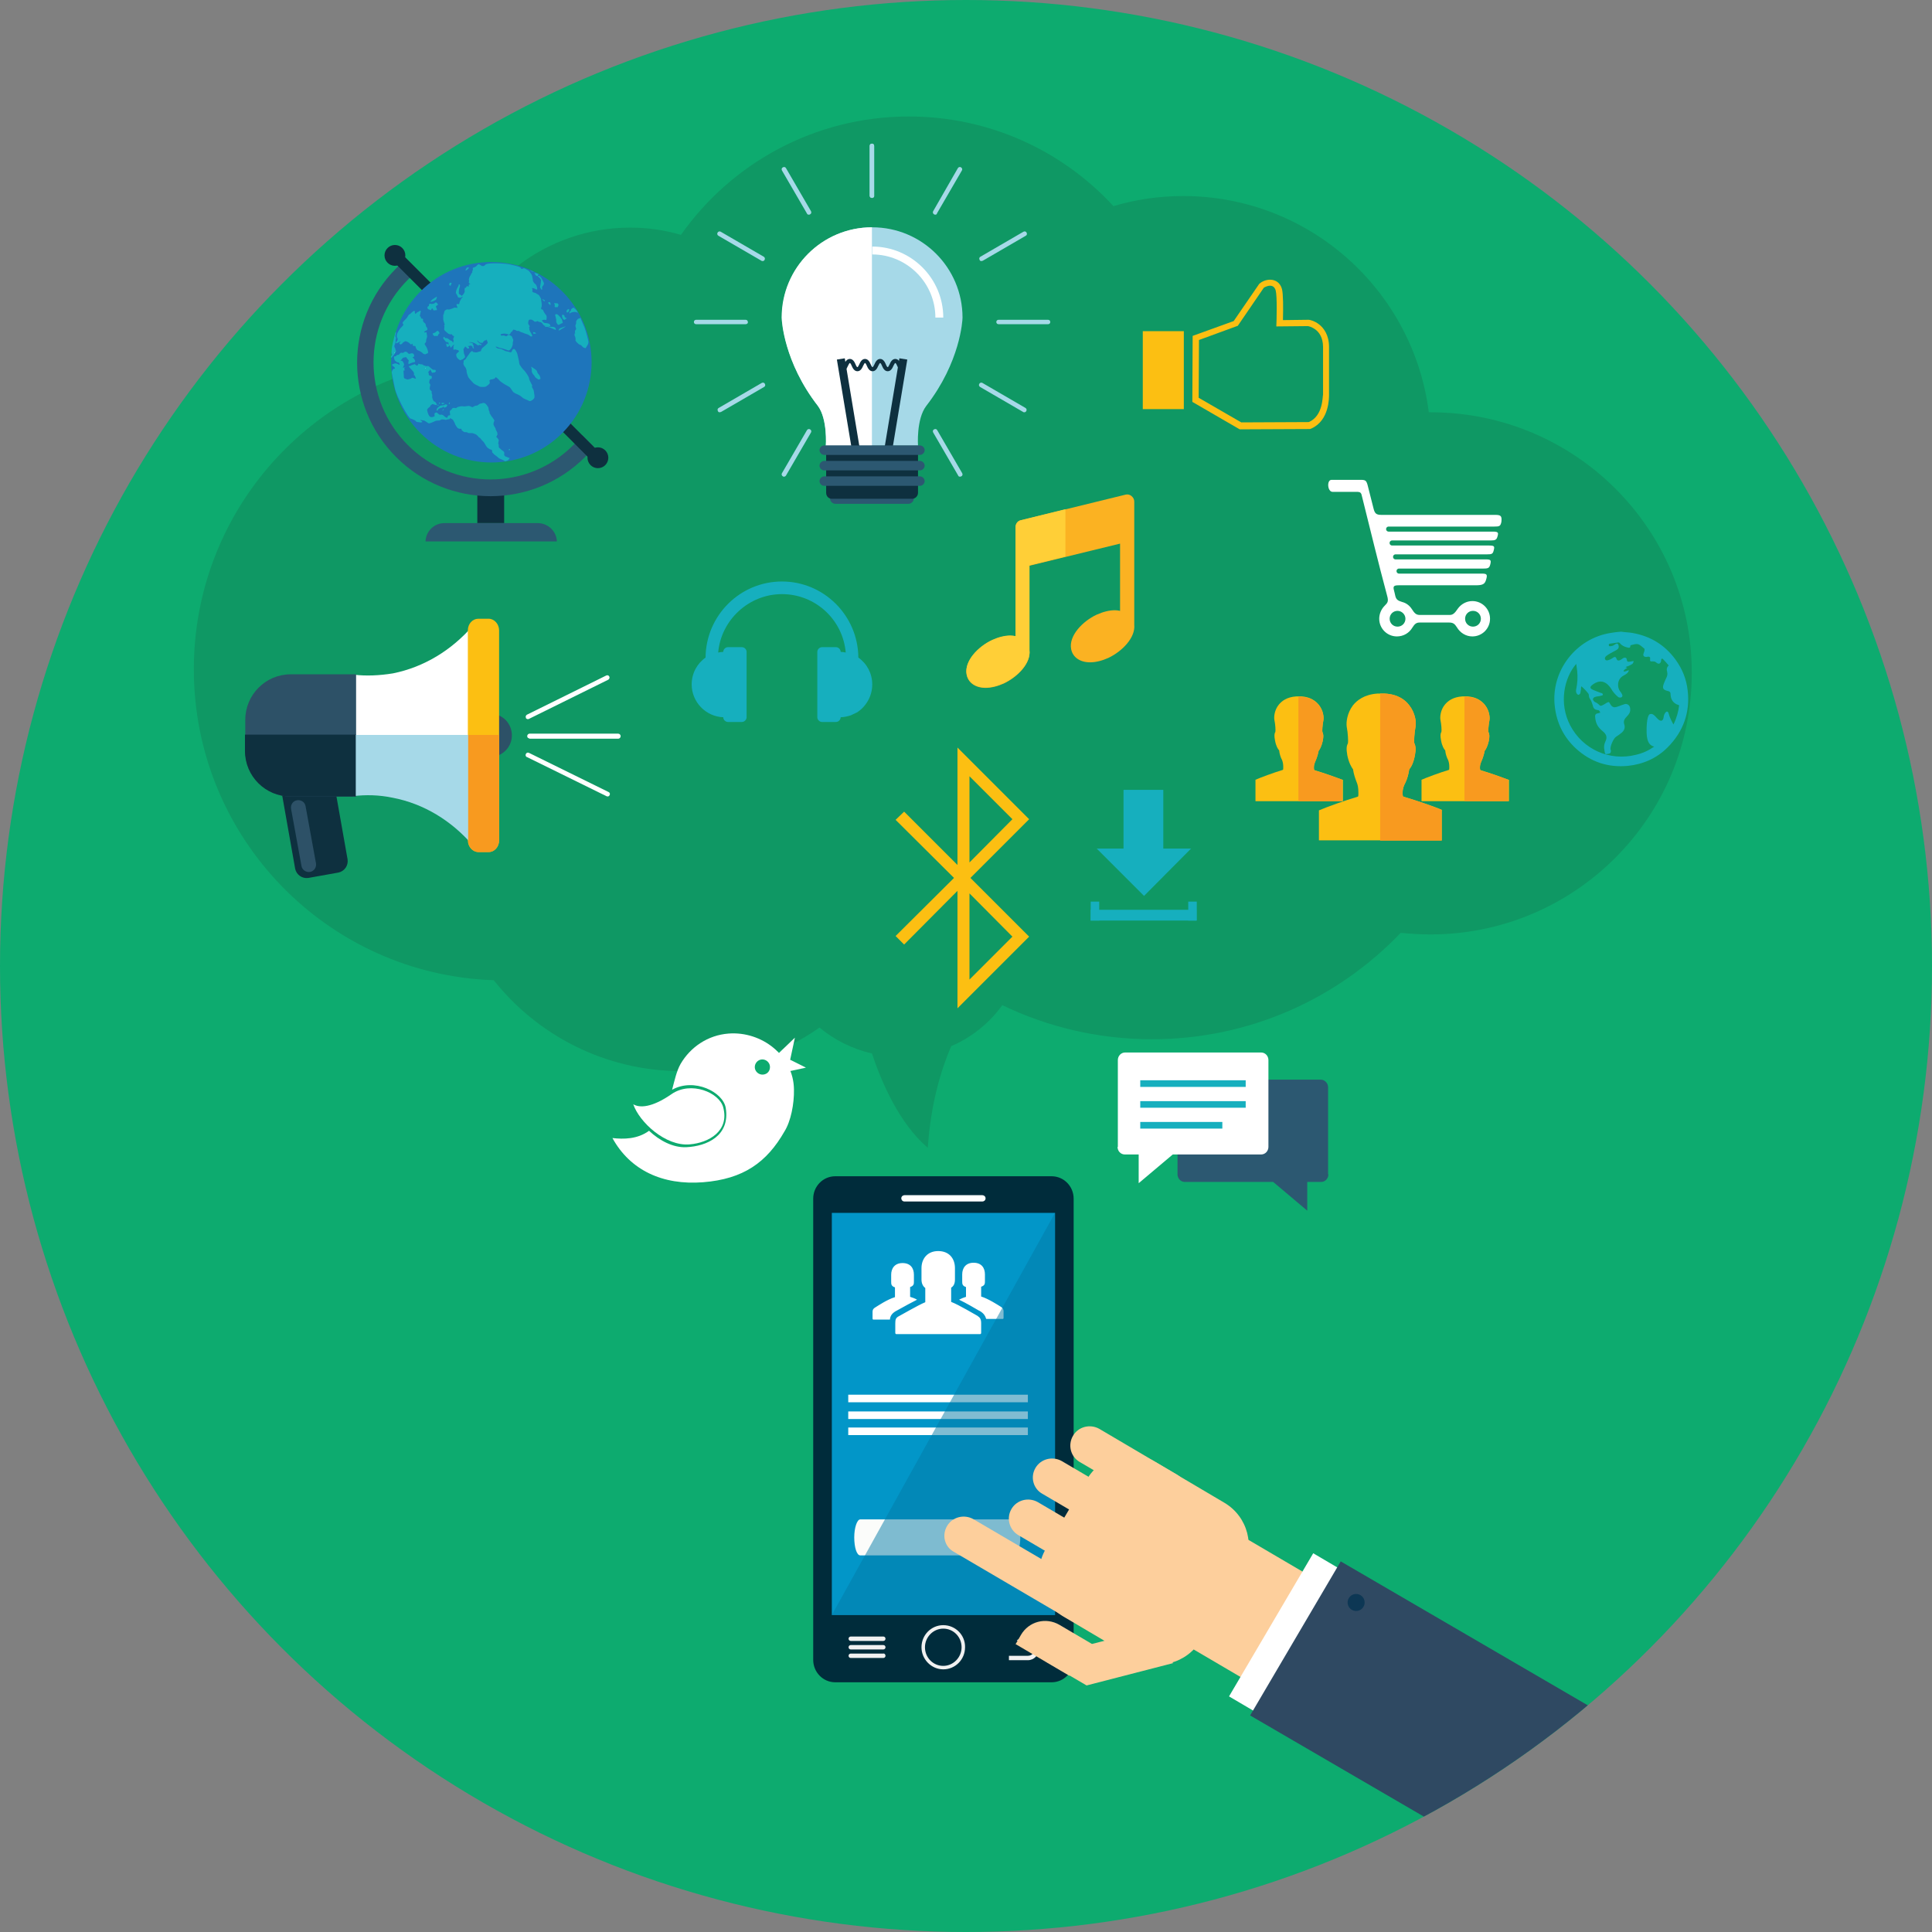 <?xml version="1.0" encoding="utf-8"?>
<!-- Generator: Adobe Illustrator 20.0.0, SVG Export Plug-In . SVG Version: 6.00 Build 0)  -->
<svg version="1.1" id="Layer_1" xmlns="http://www.w3.org/2000/svg" xmlns:xlink="http://www.w3.org/1999/xlink" x="0px" y="0px"
	 viewBox="0 0 612 612" style="enable-background:new 0 0 612 612;" xml:space="preserve">
<rect x="0" y="0" width="612" height="612" fill="#808080" stroke="none"/>
<style type="text/css">
	.st0{fill:#0DAB6F;}
	.st1{clip-path:url(#SVGID_2_);}
	.st2{fill:#002C3B;}
	.st3{fill:#FFFFFF;}
	.st4{fill:#0296C8;}
	.st5{fill:#002C3C;}
	.st6{fill:#F1F1F1;}
	.st7{fill:#FBFCFA;}
	.st8{opacity:0.5;fill:#027AA6;}
	.st9{fill:#0F9864;}
	.st10{fill-rule:evenodd;clip-rule:evenodd;fill:#FFFFFF;}
	.st11{fill:#FDCF9C;}
	.st12{fill:#2F4962;}
	.st13{fill:#0D3754;}
	.st14{fill:#2C5871;}
	.st15{fill:#16AFBE;}
	.st16{fill:#0E303F;}
	.st17{fill:#1E75BB;}
	.st18{fill:#D0EAF9;}
	.st19{fill:#FBB222;}
	.st20{fill:#FFCF37;}
	.st21{fill:#FCBF12;}
	.st22{fill:#F89A1F;}
	.st23{fill:#A6D9E8;}
	.st24{fill:#2D5167;}
</style>
<g>
	<circle class="st0" cx="306" cy="306" r="306"/>
	<g>
		<defs>
			<circle id="SVGID_1_" cx="306" cy="306" r="306"/>
		</defs>
		<clipPath id="SVGID_2_">
			<use xlink:href="#SVGID_1_"  style="overflow:visible;"/>
		</clipPath>
		<g id="green_yellow" class="st1">
			<g>
				<g>
					<path class="st2" d="M340.1,525.8c0,3.9-3.1,7.1-7,7.1h-68.5c-3.9,0-7-3.2-7-7.1V379.7c0-3.9,3.1-7.1,7-7.1h68.5
						c3.9,0,7,3.2,7,7.1V525.8z"/>
					<path class="st3" d="M312.2,379.6c0,0.6-0.5,1-1,1h-24.7c-0.6,0-1-0.5-1-1l0,0c0-0.6,0.5-1,1-1h24.7
						C311.7,378.6,312.2,379,312.2,379.6L312.2,379.6z"/>
					<rect x="263.5" y="384.2" class="st4" width="70.7" height="127.4"/>
					<g>
						<ellipse class="st5" cx="298.8" cy="521.8" rx="6.4" ry="6.4"/>
						<path class="st6" d="M298.8,515.9c3.2,0,5.8,2.6,5.8,5.9c0,3.2-2.6,5.9-5.8,5.9c-3.2,0-5.8-2.6-5.8-5.9
							C293,518.6,295.6,515.9,298.8,515.9 M298.8,514.8c-3.8,0-6.9,3.1-6.9,7c0,3.8,3.1,7,6.9,7c3.8,0,6.9-3.1,6.9-7
							C305.8,518,302.7,514.8,298.8,514.8L298.8,514.8z"/>
					</g>
					<g>
						<path class="st6" d="M280.5,519.1c0,0.4-0.3,0.7-0.7,0.7h-10.3c-0.4,0-0.7-0.3-0.7-0.7l0,0c0-0.4,0.3-0.7,0.7-0.7h10.3
							C280.2,518.4,280.5,518.7,280.5,519.1L280.5,519.1z"/>
						<path class="st6" d="M280.5,521.8c0,0.4-0.3,0.7-0.7,0.7h-10.3c-0.4,0-0.7-0.3-0.7-0.7l0,0c0-0.4,0.3-0.7,0.7-0.7h10.3
							C280.2,521.1,280.5,521.4,280.5,521.8L280.5,521.8z"/>
						<path class="st6" d="M280.5,524.5c0,0.4-0.3,0.7-0.7,0.7h-10.3c-0.4,0-0.7-0.3-0.7-0.7l0,0c0-0.4,0.3-0.7,0.7-0.7h10.3
							C280.2,523.7,280.5,524.1,280.5,524.5L280.5,524.5z"/>
					</g>
					<path class="st6" d="M325.6,519v-1.4l-3.5,2l3.5,2v-1.3c1.1,0,2.1,1,2.1,2.1c0,1.2-0.9,2.1-2.1,2.1h-6v1.4h6
						c1.9,0,3.5-1.6,3.5-3.5C329,520.6,327.5,519,325.6,519z"/>
					<g>
						<path class="st7" d="M323.2,487c0,3.1-0.9,5.7-1.9,5.7h-48.8c-1.1,0-1.9-2.5-1.9-5.7l0,0c0-3.1,0.9-5.7,1.9-5.7h48.8
							C322.3,481.3,323.2,483.8,323.2,487L323.2,487z"/>
						<g id="group_2_">
							<path class="st3" d="M310.8,419.2c0,1.3,0,3,0,3c0,0.2-0.1,0.4-0.3,0.4h-26.6c-0.2,0-0.3-0.2-0.3-0.4c0,0,0-1.7,0-3
								c0-1.3,0.2-1.8,1.2-2.3c0.8-0.4,5.9-3.4,8.3-4.4v-4.5c-0.7-0.5-1.2-1.4-1.2-2.7c0-3,0-3.6,0-3.6c0-2.9,1.8-5.4,5.3-5.4
								s5.3,2.4,5.3,5.4v3.6c0,1.3-0.4,2.1-1.2,2.6v4.5c2.6,1,7.5,4,8.3,4.4C310.5,417.4,310.8,417.9,310.8,419.2z M283.8,415.3
								l0.2-0.1c2.7-1.5,4.9-2.7,6.5-3.5c-0.7-0.4-1.5-0.7-2.2-0.9v-3.1c1.2-0.4,1.2-1,1.2-1.8v-2.1c0-2.1-1.1-3.7-3.6-3.7
								c-2.5,0-3.6,1.7-3.6,3.7c0,0,0,0.1,0,2.1c0,0.9,0,1.5,1.2,1.9v3.1c-2.4,0.7-5.5,2.8-6,3.1c-0.7,0.4-1.1,0.7-1.1,1.6
								c0,0.9,0,2.1,0,2.1c0,0.1,0.1,0.3,0.2,0.3h5.3C282,416.8,282.6,416,283.8,415.3z M316.8,413.8c-0.5-0.3-3.7-2.4-6-3.1v-3.1
								c1.2-0.4,1.2-1,1.2-1.8v-2.1c0-2.1-1.1-3.7-3.6-3.7s-3.6,1.7-3.6,3.7c0,0,0,0.1,0,2.1c0,0.9,0,1.5,1.2,1.9v3.1
								c-0.7,0.2-1.4,0.5-2.2,0.9c2.3,1.1,5,2.7,6.2,3.4l0.4,0.2c1.2,0.7,1.7,1.5,2,2.5h5.3c0.1,0,0.2-0.2,0.2-0.3c0,0,0-1.2,0-2.1
								C317.9,414.6,317.5,414.2,316.8,413.8z"/>
						</g>
						<rect x="268.7" y="441.8" class="st3" width="56.9" height="2.4"/>
						<rect x="268.7" y="447.1" class="st3" width="56.9" height="2.4"/>
						<rect x="268.7" y="452.2" class="st3" width="56.9" height="2.4"/>
					</g>
					<polygon class="st8" points="334.2,511.6 263.5,511.6 334.2,384.2 					"/>
				</g>
			</g>
			<path class="st9" d="M453.2,130.6c-0.2,0-0.4,0-0.6,0c-4.9-38.6-37.8-68.5-77.8-68.5c-7.7,0-15.1,1.1-22.1,3.2
				c-16.1-17.5-39.2-28.4-64.8-28.4c-29.8,0-56.2,14.8-72.2,37.5c-5.1-1.5-10.5-2.3-16.1-2.3c-26.8,0-49.4,18.1-56.3,42.7
				c-46.5,8-81.9,48.4-81.9,97.2c0,53.3,42.2,96.7,95,98.5c13.9,17.5,35.4,28.8,59.5,28.8c16.3,0,31.3-5.1,43.7-13.8
				c4.7,3.9,10.4,6.8,16.6,8.2c3.1,9.3,8.7,22.2,17.7,29.9c0.9-13.7,4.1-24.5,7.4-32.2c6.5-2.8,12.1-7.3,16.2-13
				c14.3,6.9,30.4,10.8,47.4,10.8c31,0,58.9-12.9,78.8-33.7c3.1,0.3,6.2,0.5,9.4,0.5c45.7,0,82.8-37,82.8-82.8
				C536,167.6,498.9,130.6,453.2,130.6z"/>
			<path class="st10" d="M473.6,163.1c-12,0-24,0-36,0c-1.6,0-2.1-0.4-2.5-2c-0.6-2.5-1.3-5-1.9-7.5c-0.4-1.4-0.7-1.6-2.2-1.6
				c-3.1,0-6.2,0-9.2,0c-1.6,0-1.3,3.8,0.3,3.8c2.5,0,5,0,7.5,0c1.4,0,1.6,0.2,1.9,1.7c2.7,10.8,5,20.4,7.9,31.2
				c0.5,1.8,0.2,2.2-0.8,3.2c-1,1-1.7,2.5-1.7,4.1c0,3.1,2.5,5.6,5.6,5.6c2.1,0,3.9-1.1,4.9-2.8c0.7-1.1,1.2-1.6,2.3-1.6
				c3.1,0,6.2,0,9.3,0c1.3,0,1.8,0.4,2.5,1.5c1,1.7,2.8,2.9,4.9,2.9c3.1,0,5.6-2.5,5.6-5.6c0-3.1-2.5-5.6-5.6-5.6
				c-1.9,0-3.6,1-4.6,2.4c-1,1.5-1.6,2-2.6,2c-3.1,0-6.3,0-9.4,0c-1.2,0-1.7-0.5-2.6-1.9c-0.7-1.1-1.8-1.9-3-2.2
				c-1.3-0.4-1.9-0.7-2.2-1.9c-0.1-0.6-0.3-1.2-0.4-1.7c-0.4-1.4-0.1-1.7,1.5-1.7c8.1,0,16.2,0,24.4,0c2.2,0,2.8-0.4,3.2-1.6
				c0.6-1.9,0.3-2.1-1.4-2.1h-26.1c-1.1,0-1.1-1.6,0-1.6c8.9,0,17.8,0,26.7,0c1.6,0,1.9-0.2,2.2-1.4c0.3-1.3,0.1-1.5-1.5-1.5h-28.5
				c-1.1,0-1.1-1.6,0-1.6c9.7,0,19.3,0,28.9,0c1.6,0,1.9-0.1,2.2-1.4c0.3-1.2,0.1-1.4-1.6-1.4H441c-1.1,0-1.1-1.6,0-1.6
				c10.4,0,20.8,0,31.2,0c1.5,0,1.9-0.2,2.2-1.4c0.3-1.1,0.2-1.4-1.6-1.4h-32.9c-1.1,0-1.1-1.6,0-1.6c11.1,0,22.2,0,33.4,0
				c1.7,0,2-0.1,2.3-1.5C475.8,163.4,475.4,163.1,473.6,163.1L473.6,163.1z M466.6,193.5c-1.4,0-2.5,1.1-2.5,2.5
				c0,1.4,1.1,2.5,2.5,2.5c1.4,0,2.5-1.1,2.5-2.5C469.1,194.6,468,193.5,466.6,193.5L466.6,193.5z M442.7,193.5
				c-1.4,0-2.5,1.1-2.5,2.5c0,1.4,1.1,2.5,2.5,2.5c1.4,0,2.5-1.1,2.5-2.5C445.2,194.6,444,193.5,442.7,193.5L442.7,193.5z"/>
			<g>
				<path class="st11" d="M355.5,526.4l-19.9-11.7c-4.3-2.5-9.7-1.1-12.2,3.2l-1.5,2.6c-0.1,0.1-0.1,0.2-0.2,0.3l17,10L355.5,526.4z
					"/>
				<path class="st11" d="M356.6,518l-20.5,5.3c-1.9,0.5-3.6,1.6-4.7,3.1l12.8,7.5l27.5-7.1L356.6,518z"/>
				<path class="st11" d="M320.4,478c1.7-2.9,5.4-3.8,8.3-2.2l38.5,22.6c2.9,1.7,3.8,5.4,2.2,8.3l0,0c-1.7,2.9-5.4,3.9-8.3,2.2
					l-38.5-22.6C319.7,484.6,318.7,480.9,320.4,478L320.4,478z"/>
				<path class="st11" d="M358.9,525.1c7.5,4.4,17.1,1.9,21.5-5.6l13-22c4.4-7.5,1.9-17.1-5.6-21.5l-22-13
					c-7.5-4.4-17.1-1.9-21.5,5.6l-13,22c-4.4,7.5-1.9,17.1,5.6,21.5L358.9,525.1z"/>
				<path class="st11" d="M339.9,454.8c1.7-2.9,5.4-3.8,8.3-2.2l24.6,14.5c2.9,1.7,3.8,5.4,2.2,8.3l0,0c-1.7,2.9-5.4,3.8-8.3,2.2
					L342,463.1C339.1,461.4,338.2,457.7,339.9,454.8L339.9,454.8z"/>
				<path class="st11" d="M328,465c1.7-2.9,5.4-3.8,8.3-2.2l38.5,22.6c2.9,1.7,3.9,5.4,2.2,8.3l0,0c-1.7,2.9-5.4,3.8-8.3,2.1
					l-38.5-22.6C327.3,471.6,326.3,467.9,328,465L328,465z"/>
				<path class="st11" d="M300,483.4c1.7-2.9,5.4-3.8,8.3-2.2l35.8,21c2.9,1.7,3.9,5.4,2.2,8.3l0,0c-1.7,2.9-5.4,3.8-8.3,2.1
					l-35.8-21C299.2,490,298.3,486.3,300,483.4L300,483.4z"/>
				<path class="st11" d="M435.2,511.1L380.5,479c-5.1-3-11.6-1.3-14.6,3.8l-8.8,15c-3,5.1-1.3,11.6,3.8,14.6l54.7,32.1L435.2,511.1
					z"/>
				
					<rect x="387.8" y="507.8" transform="matrix(0.507 -0.862 0.862 0.507 -245.017 614.197)" class="st3" width="52.6" height="26.8"/>
				<polygon class="st12" points="567,577.5 424.7,494.6 396,543.4 481.7,593.3 567,593.3 				"/>
				
					<ellipse transform="matrix(0.506 -0.862 0.862 0.506 -225.674 621.245)" class="st13" cx="429.9" cy="507.8" rx="2.7" ry="2.7"/>
			</g>
			<g>
				<path class="st14" d="M420.8,372c0,1.3-1,2.4-2.3,2.4h-4.4v9.1l-10.8-9.1h-28c-1.3,0-2.3-1.1-2.3-2.4v-27.6c0-1.3,1-2.4,2.3-2.4
					h43.1c1.2,0,2.3,1.1,2.3,2.4V372z"/>
				<path class="st3" d="M354,363.3c0,1.3,1,2.4,2.3,2.4h4.4v9.1l10.8-9.1h28c1.3,0,2.3-1.1,2.3-2.4v-27.5c0-1.3-1-2.4-2.3-2.4
					h-43.1c-1.3,0-2.3,1.1-2.3,2.4V363.3z"/>
				<rect x="361.2" y="342.2" class="st15" width="33.4" height="2.1"/>
				<rect x="361.2" y="348.8" class="st15" width="33.4" height="2.1"/>
				<rect x="361.2" y="355.4" class="st15" width="26" height="2.1"/>
			</g>
			<g>
				<g>
					<g>
						<g>
							<path class="st3" d="M229.1,350.8c-1.2-4.7-10.2-8.5-16.4-4.2c-6.2,4.3-10.1,4.4-12.1,3.2c1.9,5.6,10.2,13.4,17.9,12.7
								C224.5,362,231.1,358.3,229.1,350.8z"/>
							<path class="st3" d="M251.5,345.1c-0.1-10.6-10.1-18.5-20.7-17.7c-6.6,0.5-12.1,4.3-15.2,9.6c-1.3,2.3-1.9,5.2-2.7,8.2
								c7-3.9,16.2,0.7,17,5.8c1.4,8.8-6,12.1-12.5,12.4c-4.2,0.2-8.5-2.1-11.8-5.2c-3.7,2.7-8.1,2.7-11.6,2.3
								c5.6,10.2,15.9,15,28.7,14c12.8-1,20.2-6.3,25.8-16.1h0C250.5,355.2,251.6,349.7,251.5,345.1z M241.7,340.4
								c-1.3,0.1-2.5-0.9-2.6-2.2c-0.1-1.3,0.9-2.5,2.2-2.6c1.3-0.1,2.5,0.9,2.6,2.2C244,339.2,243.1,340.3,241.7,340.4z"/>
						</g>
					</g>
				</g>
				<polyline class="st3" points="246.6,333.7 251.8,328.7 250.3,335.7 255.3,338.2 249.7,339.4 				"/>
			</g>
			<g>
				<g>
					<rect x="151.2" y="156.5" class="st16" width="8.5" height="9.2"/>
					<g>
						<path class="st14" d="M184.4,137.8c-0.9,1.1-1.8,2.2-2.8,3.2c-14.5,14.5-37.9,14.5-52.4,0c-14.5-14.5-14.5-37.9,0-52.4
							c1-1,2.1-2,3.2-2.8l-3.7-3.7c-1.1,0.9-2.2,1.8-3.2,2.9c-16.5,16.5-16.5,43.3,0,59.8c16.5,16.5,43.3,16.5,59.8,0
							c1-1,2-2.1,2.9-3.2L184.4,137.8z"/>
					</g>
					
						<rect x="128.5" y="79" transform="matrix(0.707 -0.707 0.707 0.707 -22.625 117.31)" class="st16" width="3.6" height="13.9"/>
					<circle class="st16" cx="125.1" cy="80.9" r="3.3"/>
					<path class="st14" d="M176.4,171.5c-0.1-3.2-2.8-5.8-6.1-5.8h-29.5c-3.3,0-5.9,2.6-6,5.8H176.4z"/>
					
						<rect x="182.3" y="133" transform="matrix(0.708 -0.706 0.706 0.708 -45.054 170.971)" class="st16" width="3.6" height="13.9"/>
					<circle class="st16" cx="189.4" cy="145" r="3.3"/>
				</g>
				<path class="st17" d="M133.2,92.3c-12.4,12.4-12.4,32.6,0,44.9c12.4,12.4,32.5,12.4,44.9,0c12.4-12.4,12.4-32.5,0-44.9
					C165.7,79.9,145.5,79.9,133.2,92.3z"/>
				<g>
					<g>
						<path class="st15" d="M184,100.8c0,0.1,0,0.2,0,0.2c0,0.1,0.1,0.2,0.1,0.3c0,0,0.5,1.1,1,2.3c0.5,1.2,1.4,4.7,1.3,4.8
							c0,0.1-0.1,0.7-0.3,0.9c-0.2,0.3-0.5,0.9-0.6,1c-0.1,0-0.6-0.1-0.9-0.4c0,0,0,0-0.4-0.4c-0.2-0.2-0.2-0.2-0.2-0.2
							c-0.2,0-0.6-0.2-0.9-0.5c-0.3-0.2-0.9-0.9-0.8-1.1c0.1-0.2,0-1-0.3-1.4c0,0,0,0,0-0.4c0-0.3,0-0.3,0-0.3
							c0.2,0.1,0.3,0,0.2-0.1c-0.1-0.1-0.1-0.6,0-0.8c0.1-0.2,0.4-0.5,0.3-0.6c-0.1-0.2-0.3-0.9-0.2-1.1c0.1-0.2,0.3-0.8,0.2-0.9
							c-0.1-0.1,0.1-0.6,0.4-0.9C183.1,100.9,183.9,100.7,184,100.8z"/>
					</g>
					<g>
						<path class="st15" d="M125.1,123c-0.6-2.9-1.1-5.3-1-5.3c0.1,0,0.2-0.3,0.2-0.4c0-0.2,0.5-0.6,0.6-0.5
							c0.1,0.1,0.3-0.1,0.1-0.4c-0.2-0.3-0.7-0.5-0.7-0.6c0-0.1-0.2-0.4,0-0.4c0.1,0,0.7-0.3,1-0.3c0.3,0.1,0.9,0.2,0.9,0.3
							c0,0.2,0.4,0.2,0.4,0c0-0.2-0.3-0.6-0.4-0.6c-0.1,0.1-0.6-0.1-1-0.5c-0.4-0.4-0.5-1.4-0.3-1.4c0.1,0,0.6,0,0.7-0.3
							c0.1-0.3,0.7-0.1,0.8-0.3c0.1-0.2,0.6-0.6,0.7-0.6c0.1,0,0.6,0.2,0.7,0c0.1-0.1,0.6-0.4,0.8-0.3c0.2,0.1,0.6,0.3,0.6,0.4
							c0,0.1,0.3,0.3,0.5,0.3c0.2-0.1,0.7-0.2,0.8-0.2c0.1,0.1,0.3,0,0.4,0.1c0,0.1,0.4,0.5,0.3,0.6c0,0.1,0,0.4-0.1,0.4
							c-0.2,0-0.5,0.3-0.4,0.3c0.1,0,0.6,0.4,0.6,0.6c0.1,0.2,0.4,0.7,0,0.8c-0.4,0-1.6,0.5-1.7,0.6c-0.2,0.2-0.4-0.3-0.1-1.1
							c0,0,0,0-0.6-0.7c-0.3-0.4-0.3-0.4-0.3-0.4c-0.3,0.1-0.7,0.2-0.9,0.2c-0.2,0.1-0.4,0.5-0.5,0.6c-0.2,0.1-0.5,0.4-0.3,0.3
							c0.1,0,0.5,0.1,0.7,0.3c0.1,0.2,0.5,0.8,0.4,1.1c-0.1,0.2-0.5,1.1-0.4,1.1c0.1,0,0.3,0.4,0.2,0.7c0,0.2,0.1,1.1,0.1,1.3
							c0,0.2,0,0.9,0.1,1c0.1,0.1,0.1,0.2,0.2,0.2c0.1,0,0.8,0.4,1,0.3c0.3-0.1,1-0.2,1-0.3c0-0.1,0.3-0.1,0.3-0.2
							c0-0.1,0.5,0,0.7,0.1c0.3,0.2,0.7,0.2,0.5-0.1c-0.2-0.3-0.3-0.9-0.4-0.8c0,0.1-0.3-0.1-0.2-0.2c0.1-0.1,0.1-0.6-0.2-1
							c-0.3-0.4-1.4-1.5-1.4-1.6c0-0.1,0.4-0.3,0.5-0.2c0.1,0,0.4-0.3,0.6-0.3c0.2,0.1,0.7-0.4,0.8-0.2c0.2,0.2,0.7,0.5,0.8,0.4
							c0.1-0.1,0.3-0.4,0.3-0.4c-0.1-0.1,0-0.3,0.3-0.1c0.3,0.1,1,0.1,1.1,0.2c0.1,0.1,0.3,0.3,0.5,0.3c0.2,0,0.8,0.3,0.8,0.2
							c0-0.1,0.5-0.1,0.7,0.1c0.2,0.2,1,0.9,1.2,1c0.2,0.1,0.7,0,0.8,0.1c0.1,0.1,0.3,0.4,0.1,0.5c-0.2,0.1-0.3,0.4-0.3,0.3
							c-0.1,0-0.3-0.1-0.4,0c0,0.1-0.5,0.2-0.6-0.2c-0.1-0.3-0.5-1-0.5-0.7c0,0.3-0.6,0.7-0.6,0.8c0.1,0,0.3,0.4,0.2,0.6
							c-0.1,0.1,0.2,0.5,0.4,0.5c0.2,0,0.6,0.1,0.6,0.4c0,0.2-0.2,0.8-0.2,0.7c0-0.1-0.4-0.1-0.5,0.2c-0.1,0.3-0.2,1.1-0.1,1.1
							c0.1,0,0.4,0.5,0.3,0.7c-0.1,0.2-0.2,0.9-0.2,1.1c0,0.2,0.7,0.8,0.7,0.9c0,0.1-0.2,0.4-0.1,0.4c0.1,0.1,0.3,0.7,0.2,1.1
							c-0.1,0.4,0.4,1.4,0.5,1.5c0.1,0,0.5,0.2,0.6,0.4c0.1,0.1,0.5,0.7,0.3,0.8c-0.2,0.1-1.1-0.3-1.3-0.3c-0.2,0.1-0.8,0.5-0.7,0.6
							c0,0.1,0,0.3-0.2,0.3c-0.2,0.1-0.8,0.7-0.8,0.9c0,0.2,0.2,1.3,0.7,2c0.5,0.7,1.8,0.1,1.7-0.1c-0.1-0.2-0.1-0.7,0-0.8
							c0.1-0.1,0.7-0.4,0.8-0.1c0.2,0.2,0.8,0.7,1,0.6c0.2-0.2,1,0.1,1.2,0.4c0.2,0.3,1,0.7,1,0.5c0-0.2,0.2-0.6,0.4-0.7
							c0.1,0,0.5,0,0.5-0.2c0-0.3-0.2-1-0.1-1.1c0.1-0.1,0.1-0.4,0.3-0.4c0.1,0,0.4-0.2,0.3-0.3c-0.1-0.1,0.4-0.4,0.6-0.4
							c0.2,0,0.8,0.1,0.8,0.1c0-0.1,0.3-0.3,0.6-0.4c0.3-0.1,1.2-0.3,1.5-0.2c0.2,0.1,1.2,0,1.7-0.1c0.5-0.1,1.2,0.4,1.3,0.4
							c0.1,0,0.6-0.3,0.8-0.4c0.2-0.1,0.8-0.1,0.9-0.2c0.1-0.1,0.5-0.4,0.7-0.5c0.2-0.1,0.8-0.1,0.8-0.2c0-0.1,0.6-0.1,0.9,0.1
							c0,0,0,0,0.3,0.3c0.2,0.2,0.2,0.2,0.2,0.2c0.1,0.2,0.3,0.5,0.4,0.6c0.1,0.1,0.2,0.7,0.2,0.9c0,0.2,0.3,0.7,0.3,0.7
							c0,0.1-0.1,0.3,0,0.4c0.1,0.1,0.4,0.7,0.6,1c0.3,0.3,1,1.3,0.9,1.4c-0.1,0.1-0.3,0.8-0.3,1c0,0.2,0.2,0.7,0.3,0.8
							c0.1,0.1,0.4,0.6,0.4,0.8c0,0.2,0.5,1,0.5,1.1c0,0.1,0.1,0.5,0.1,0.6c0,0-0.1,0.2-0.2,0.4c-0.1,0.1-0.3,0.5-0.1,0.5
							c0.2,0.1,0.7,0.8,0.7,1c0,0.2-0.3,1-0.1,1.2c0.2,0.2-0.1,1,0.3,1.2c0.3,0.2,0.8,0.8,0.9,0.8c0.1,0,0.6,0.4,0.6,0.6
							c0.1,0.1,0,0.6,0,0.8c0,0.2,0.6,0.7,0.7,0.6c0.1,0,0.6,0.3,0.7,0.3c0.1,0,0.4,0,0.3,0.2c-0.1,0.2-0.5,0.7-0.7,0.7
							c-0.1,0-0.5,0.2-0.5,0.2c0,0-0.1,0-0.2,0c-0.1,0-0.5-0.3-0.7-0.4c-0.2-0.1-1.1-0.4-1.3-0.6c-0.2-0.2-1.2-1-1.4-1.1
							c-0.2-0.1-0.4-0.5-0.5-0.5c-0.1,0-0.3-0.4-0.2-0.6c0.1-0.2-0.4-0.6-0.4-0.5c0,0.1-0.8-0.3-1.2-0.7c-0.4-0.4-0.9-1.6-1.3-1.9
							c-0.3-0.2-0.9-1.1-1-1.1c-0.1-0.1-0.4-0.2-0.4-0.3c-0.1-0.1-0.4-0.5-0.7-0.7c-0.3-0.2-1.3-0.6-1.6-0.5c-0.3,0-1.1,0-1.1-0.1
							c0-0.1-0.6-0.3-0.9-0.2c-0.3,0.1-1.2-0.7-1.1-0.8c0.1-0.1-0.1-0.3-0.2-0.3c-0.2,0.1-0.8,0-1-0.2c-0.2-0.1-0.9-1.2-0.9-1.4
							c0-0.2-0.5-0.9-0.5-1c0-0.1-0.3-0.4-0.5-0.5c-0.2-0.1-0.7-0.3-0.6-0.2c0,0.1-0.1,0.4-0.4,0.3c-0.3,0-1,0.3-1.1,0.2
							c0,0-0.3-0.2-0.4-0.1c-0.1,0-0.7-0.1-0.8,0c-0.1,0-0.6,0.4-0.7,0.3c-0.2,0-0.9,0-1.3,0.2c-0.4,0.2-1.7,0.8-2,0.7
							c-0.3-0.1-1.3-0.9-1.5-0.9c-0.2,0-0.9-0.1-1-0.2c-0.1-0.1-0.1,0.1,0,0.2c0.2,0.1,0.6,0.5,0.5,0.5c-0.1,0-0.6,0.2-0.8,0.1
							c-0.3-0.1-1-0.1-1.1-0.2c-0.1-0.1-0.3-0.4-0.6-0.5c-0.3-0.2-1.2-0.5-1.2-0.5C129.6,132.9,125.7,125.9,125.1,123z"/>
					</g>
					<g>
						<path class="st15" d="M124.1,112c-0.1,0.1-0.1-0.9,0.1-2.2c0.2-1.3,1.1-4.6,1.1-4.6c0.1-0.1,0.2,0.2,0.1,0.5
							c-0.1,0.2-0.2,0.9-0.1,1c0.1,0,0.2,0.5,0.1,0.7c-0.1,0.2-0.1,0.8-0.1,1c0,0.2-0.4,1-0.4,1.3c0,0.2,0.5,1,0.4,1.1
							c-0.1,0.1-0.3,0.3-0.2,0.1c0.1-0.1,0.4,0.2,0.4,0.3c0,0.1-0.3,0.6-0.5,0.9c-0.2,0.3-0.9,1.2-1,1.2c-0.1,0-0.2-0.1-0.2-0.2
							c0-0.1,0.2-0.4,0.3-0.5C124.3,112.4,124.2,112,124.1,112z"/>
					</g>
					<g>
						<path class="st15" d="M161.7,83.8c1.8,0.4,3.2,0.8,3.2,1c0,0.1,0.3,0.4,0.4,0.4c0.1,0,0.5-0.3,0.8-0.2c0.2,0.1,1,0.5,1.3,0.7
							c0.3,0.2,1,1.2,1.1,1.5c0.1,0.3,0.3,1.3,0.3,1.5c-0.1,0.2,0.3,1,0.8,1.3c0.5,0.4,0.7,1.6,0.5,1.7c-0.2,0.1-0.9-0.4-1.1-0.4
							c-0.2,0-0.6-0.1-0.5,0c0.1,0.1,0.2,0.6,0.2,0.6c0,0.1-0.1,0.3-0.1,0.4c0,0.1,0.4,0.4,0.6,0.4c0.1,0,0.6,0.1,0.7,0.3
							c0.1,0.1,0.7,0.3,0.9,0.6c0.2,0.3,0.6,1,0.6,1.1c0,0.1,0,0.5,0.1,0.9c0.1,0.4,0.2,1.5,0,1.7c-0.2,0.2,0,0.8,0,0.7
							c0.1-0.1,0.3,0,0.5,0.2c0.1,0.2,0.4,1,0.9,1.5c0.5,0.5,0.2,1.7,0.1,1.7c-0.1-0.1-0.5-0.1-0.7-0.1c-0.2,0-0.7,0.1-0.6,0.3
							c0.1,0.2,0.6,0.7,0.8,0.7c0.2,0,1,0.1,1.3,0.2c0.3,0.1,0.8,0.7,0.4,0.8c-0.4,0-1.6,0-1.7-0.1c-0.2-0.1-0.6-0.5-0.6-0.6
							c0-0.1-0.4-0.4-0.5-0.5c-0.2-0.1-0.7-0.1-0.8-0.2c-0.1-0.1-0.4-0.3-0.6-0.1c-0.2,0.2-0.7,0.1-0.8,0c0-0.1-0.5-0.4-0.7-0.5
							c-0.2-0.1-0.9-0.1-1,0.1c-0.1,0.2-0.2,0.8-0.2,1c0,0.2,0.4,0.8,0.5,0.9c0.1,0.1-0.3,0.4-0.2,0.5c0.1,0.1,0.2,0.3,0.1,0.3
							c-0.1,0.1,0,0.5,0.2,0.9c0.3,0.4,0.8,1.4,0.7,1.5c-0.1,0.1-0.5,0.1-0.6,0c-0.1-0.1-0.5-0.4-0.7-0.5c-0.2-0.1-0.9-0.3-1.2-0.4
							c-0.3-0.2-1.1-0.4-1.3-0.5c-0.1-0.1-0.6-0.4-0.7-0.3c-0.1,0.1-0.5,0-0.6-0.1c0-0.1-0.4-0.2-0.9-0.3c0,0,0,0-0.4,0.6
							c-0.1,0.2-0.1,0.2-0.1,0.2c-0.2-0.1-0.3,0-0.3,0.2c0,0.2-0.5,0.6-0.6,0.6c-0.1,0-0.7-0.3-1.1-0.3c-0.4-0.1-1.5,0.1-1.5,0.2
							c0,0.1,0,0.4,0.2,0.4c0.1,0.1,0.6-0.1,0.9,0c0.2,0.1,0.8,0.3,0.8,0.2c0-0.1,0.6-0.5,0.8-0.4c0.2,0.1,0.9,0.4,0.9,0.6
							c0,0.2,0.4,0.8,0.4,1c0,0.2-0.2,0.9-0.2,1c0.1,0.1,0,0.7-0.2,1.1c-0.1,0.4-0.8,1.4-1.2,1.2c-0.3-0.1-1.5-0.5-1.8-0.6
							c-0.4-0.1-1.5-0.3-1.7-0.5c-0.2-0.1-0.6-0.1-0.5,0c0.1,0.1,0.6,0.5,0.8,0.5c0.2,0,0.9,0.1,1.1,0.2c0.3,0.1,1.2,0.7,1.6,0.7
							c0.3,0,1.3,0.4,1.4,0.3c0.1-0.1,0.4-0.6,0.4-0.7c0-0.2,0.5-0.5,0.7-0.3c0.2,0.1,0.8,1.1,0.9,1.6c0.1,0.5,0.5,2.1,0.5,2.2
							c0,0.2,0.1,0.9,0.2,1.1c0.2,0.3,0.9,1.4,1.4,1.8c0.5,0.5,1.6,2.1,1.6,2.6c0,0.5,1,2.1,1,2.2c-0.1,0.1-0.1,0.5,0,0.7
							c0.1,0.2,0.5,0.8,0.5,1.1c0,0.3,0.3,1.5,0.2,2c-0.1,0.5-1.2,1.4-1.7,1.1c-0.5-0.3-1.7-0.7-1.9-0.9c-0.1-0.1-0.8-0.7-1.2-0.9
							c-0.4-0.2-1.6-0.7-1.9-1c-0.3-0.3-0.9-1.4-1.2-1.6c-0.3-0.2-1.3-0.7-1.6-0.9c-0.3-0.2-1.4-0.9-1.6-1.2c-0.2-0.3-1.1-1.1-1.2-1
							c-0.1,0.1-0.3,0.5-0.5,0.5c-0.2,0-0.8,0.3-1,0.2c0,0,0,0-0.2,0.1c-0.3,0.3-0.3,0.3-0.3,0.3c0.2,0.3,0.2,0.8,0,1
							c-0.2,0.2-0.9,0.8-1.2,0.9c-0.3,0.1-1.4,0.1-1.8,0c-0.3-0.2-1.6-0.7-2-1.1c-0.4-0.4-1.6-1.7-1.7-2c-0.1-0.3-0.6-1.5-0.5-2.1
							c0,0,0,0-0.1-0.3c-0.2-0.5-0.2-0.5-0.2-0.5c-0.5-0.6-0.8-1.2-0.7-1.4c0.1-0.2,0-0.8,0.1-0.9c0.1-0.1,0.6-0.3,0.7-0.6
							c0.1-0.3,1-1.4,1.1-1.6c0.1-0.3,0.8-0.9,0.9-0.8c0.1,0.1,0.2,0.3,0.3,0.3c0.1,0,0.8,0.2,1.2,0.1c0.4-0.2,1.4-0.3,1.3-0.5
							c-0.1-0.2,0.3-0.9,0.8-1.2c0.4-0.4,1.4-1.1,1.3-1.4c-0.1-0.2-0.3-0.8-0.3-0.9c-0.1-0.1-0.3-0.2-0.1-0.1
							c0.1,0.2-0.2,0.4-0.3,0.3c-0.1-0.1-0.7,0.3-0.9,0.8c0,0,0,0-0.5,0c-0.2,0-0.2,0-0.2,0c-0.2-0.1-0.4-0.2-0.5-0.3
							c-0.1-0.1-0.5-0.6-0.5-0.5c0,0,0,0.3,0.2,0.5c0.2,0.2,0.7,0.7,0.8,0.6c0.1-0.1,0.4,0.3,0.3,0.4c-0.1,0.1-0.5,0-0.5-0.1
							c0,0-0.1,0-0.2,0.1c-0.1,0.1-0.5,0.1-0.6,0c-0.1-0.1-0.5-0.4-0.7-0.5c0,0,0,0-0.2-0.1c-0.1,0-0.4-0.2-0.5-0.2
							c-0.6-0.1-0.6-0.1-0.6-0.1c-0.7,0-0.9,0.1-0.5,0.1c0.4,0,1.3,0.3,1.1,0.3c-0.1,0-0.1,0.4,0,0.3c0.1,0,0.2,0.3,0.2,0.5
							c-0.1,0.2,0.2,0.7,0.1,0.8c-0.1,0.1-0.5-0.3-0.4-0.4c0.1-0.1-0.2-0.4-0.4-0.5c-0.2-0.1-0.9,0.2-1,0.1
							c-0.1-0.1-0.1,0.2,0.2,0.3c0.3,0.2-0.1,0.7-0.4,0.5c-0.3-0.2-0.7-0.8-0.8-0.6c0,0.2-0.5,0.7-0.5,0.9c0.1,0.3,0.1,1.1,0.2,1.4
							c0.2,0.3,0.4,1.1,0.3,1.1c-0.1,0-0.5,0.5-0.7,0.6c-0.2,0-0.7,0.4-0.9,0.3c-0.2-0.1-0.8-0.6-0.9-0.8c-0.2-0.2-0.4-1-0.2-1.2
							c0.2-0.3,0.8-0.7,0.8-0.8c0-0.1-0.2-0.4-0.4-0.4c-0.2,0-0.8-0.3-0.9-0.2c-0.1,0.1-0.4,0.1-0.5,0c0-0.1,0.1-0.6,0-0.8
							c0-0.2,0.3-0.7,0.3-0.7c0,0-0.3,0-0.5,0.3c-0.2,0.2-0.7,0.8-0.7,0.6c0-0.1-0.1-0.5-0.2-0.5c-0.2-0.1-0.5-0.6-0.4-0.8
							c0.1-0.1-0.2-0.5-0.3-0.4c-0.1,0-0.5,0-0.7-0.3c-0.1-0.2-0.8-0.9-0.7-1.1c0-0.1,0.4-0.4,0.4-0.3c0,0.1,0.1,0.4,0.2,0.4
							c0.1,0,0.6,0,0.8,0.1c0.2,0.1,0.9,0.7,1,0.7c0.1,0,0.4,0.1,0.5,0.3c0.1,0.2,0.3,0.7,0.2,0.5c-0.1-0.2,0.3-0.7,0.2-0.8
							c-0.1-0.1-0.2-0.6-0.1-0.7c0.1-0.2,0.3-0.6,0.2-0.7c-0.1-0.1-0.3-0.1-0.4-0.2c-0.1-0.1-0.3-0.6-0.5-0.4
							c-0.1,0.1-0.8-0.1-1-0.3c-0.2-0.2-0.9-0.7-1.1-1c-0.2-0.3,0-1.1,0-1.2c-0.1-0.1-0.2-0.3-0.1-0.3c0.1-0.1,0.2-0.2,0.1-0.5
							c-0.1-0.3-0.4-1.2-0.4-1.5c0-0.3,0-1.3,0-1.3c0-0.1,0.2-0.2,0.2-0.4c0-0.2,0.2-0.9,0.3-1c0.1-0.1,0.6-0.4,0.7-0.4
							c0.2,0,0.7,0.1,0.9,0c0.2-0.1,1-0.3,1.3-0.5c0.4-0.2,1.1,0.2,1.1-0.1c0-0.2-0.4-0.9-0.3-1c0.1,0,0.4-0.2,0.5-0.1
							c0.1,0.1,0.4,0.1,0.4-0.2c0-0.3,0.4-1.2,0.6-1.5c0.2-0.2,0.6-0.6,0.5-0.5c-0.1,0.1-0.4-0.4-0.2-0.5c0.2-0.1,0.8-0.9,0.8-1.2
							c0-0.3-0.1-1.2,0.1-1.2c0.1,0,0.5-0.1,0.4-0.3c-0.1-0.1,0.4-0.4,0.5-0.2c0.1,0.1,0.4,0.1,0.3,0c0-0.1-0.1-0.5,0.1-0.6
							c0.2-0.1,0.6-0.2,0.4-0.2c-0.2,0-0.6-0.3-0.5-0.4c0-0.1,0.1-0.5,0.1-0.6c-0.1-0.1-0.1-0.5,0-0.7c0-0.1,0.2-0.7,0.4-0.9
							c0.2-0.2,0.3-0.8,0.4-0.8c0.1,0,0.3-0.2,0.2-0.4c-0.1-0.2,0.3-0.6,0.2-0.8c-0.1-0.2,0-0.6,0.1-0.5c0.2,0,0.7-0.3,0.9-0.4
							c0.2-0.2,0.6-0.7,0.8-0.7c0.2,0,0.7,0.3,0.8,0.4c0,0.1,0.6,0.3,0.9,0.1c0,0,0,0,0.2-0.1c0.1-0.1,0.2-0.2,0.3-0.3
							c0.2-0.1,0.2-0.1,0.2-0.1C155,83.2,160,83.4,161.7,83.8z"/>
					</g>
					<g>
						<path class="st15" d="M170.3,86.7c0.2,0.1,0.4,0.2,0.4,0.2c0,0-0.1,0.1-0.1,0c-0.1,0-0.3,0.2-0.2,0.4c0,0.2-0.5,0.1-0.6,0
							c-0.1-0.2-0.6-0.8-0.5-0.8C169.3,86.4,170,86.6,170.3,86.7z"/>
					</g>
					<g>
						<path class="st15" d="M175.9,97.3c0,0.1-0.1,0-0.2-0.2c-0.1-0.2,0.2-0.5,0-0.6c-0.1-0.1-0.2-0.5,0-0.5c0.1,0,0.6,0.1,0.8,0.1
							c0.2-0.1,0.5,0.5,0.4,0.6c-0.1,0.2-0.2,0.7-0.3,0.6C176.6,97.3,176,97.3,175.9,97.3z"/>
					</g>
					<g>
						<path class="st15" d="M179.3,100.7c0.2,0.1,0.3,0.1,0.2,0.2c-0.1,0-0.5,0.2-0.5,0.3c0,0.1,0,0.2-0.5,0
							c-0.4-0.3-0.6-1.3-0.4-1.5c0.2-0.1,0.7,0.2,0.7,0.3C178.7,100.2,179.1,100.7,179.3,100.7z"/>
					</g>
					<g>
						<path class="st15" d="M177.5,100.5c0.1,0.2,0.4,0.5,0.5,0.7c0.1,0.2,0.2,0.8,0.2,0.8c0,0,0.1,0,0.1,0.1
							c-0.1,0.1-0.1,0.3-0.3,0.3c-0.2,0-0.9,0.6-1.2,0.5c-0.2-0.1-0.7-0.8-0.6-1.3c0.1-0.5-0.5-1.9-0.3-2c0.2-0.1,0.7-0.1,0.8,0.1
							C176.9,99.8,177.3,100.3,177.5,100.5z"/>
					</g>
					<g>
						<path class="st15" d="M179.1,103.4c0.1,0-0.1,0.2-0.5,0.4c-0.4,0.2-1.5,1-1.6,0.9c-0.1-0.1,0.1-0.6,0.4-0.7
							C177.8,103.8,179,103.4,179.1,103.4z"/>
					</g>
					<g>
						<path class="st15" d="M172.6,95.2c0,0.2,0,0.3-0.2,0.2c-0.1-0.1-0.5-0.3-0.6-0.6C171.8,94.7,172.5,95,172.6,95.2z"/>
					</g>
					<g>
						<path class="st15" d="M173.7,95.8c0.3-0.2,0.5-0.1,0.6,0.1c0.1,0.2,0.2,0.7,0,0.7C174.2,96.6,173.4,95.9,173.7,95.8z"/>
					</g>
					<g>
						<path class="st15" d="M180.2,97.9c0.3,0.4-0.1,1-0.6,1.1C179.2,98.6,179.7,97.9,180.2,97.9z"/>
					</g>
					<g>
						<path class="st15" d="M172.3,89.9c-0.1,0.3-0.2,0.6-0.3,0.6c-0.1,0-0.2,0.3-0.3,0.5c0,0.2,0.1,0.7,0,0.8
							c-0.1,0-0.5-0.3-0.4-0.4c0.1-0.1,0.2-0.2,0.1-0.1c-0.1,0.1-0.4-0.2-0.3-0.5c0-0.2,0.2-1,0.2-1.2c0-0.2,0.1-0.8,0.1-0.9
							c0,0-0.2-0.3-0.3-0.5c-0.2-0.2-0.8-0.7-0.7-0.8c0.1-0.1,0.5,0,0.8,0.3C171.5,88,172.4,89.6,172.3,89.9z"/>
					</g>
					<g>
						<path class="st15" d="M167.9,85.6c0.4,0.2,0.8,0.3,1.2,0.5C168.7,86.2,168.3,85.9,167.9,85.6z"/>
					</g>
					<g>
						<path class="st15" d="M173.2,103.5c-0.5,0.1-0.8,0.1-0.6,0.1c0.2,0,0-0.4,0.1-0.3c0.1,0,0.6-0.1,0.9,0c0,0,0,0,0.3,0.1
							c0.3,0.1,0.3,0.1,0.3,0.1c0.5,0,1.2,0,1.5,0.2c0.3,0.1,0.5,0.8,0.3,0.8C175.8,104.4,173.7,103.5,173.2,103.5z"/>
					</g>
					<g>
						<path class="st15" d="M168.9,105.6c-0.1-0.3,0-0.4,0.2-0.4c0.2,0,0.7,0.3,0.7,0.4C169.8,105.7,169,105.8,168.9,105.6z"/>
					</g>
					<g>
						<path class="st15" d="M169.9,117.3c0.2,0.2,0.3,0.5,0.3,0.6c0,0.1,0.1,0.3,0.2,0.4c0.1,0.1,0.4,0.5,0.5,0.6
							c0.1,0.2,0.4,1,0.3,1.1c-0.1,0.1-0.5,0.3-0.7,0.2c-0.2-0.2-1-0.6-1-0.8c-0.1-0.1-0.3-0.5-0.4-0.6c-0.1,0-0.5-0.6-0.6-0.9
							c-0.1-0.2,0-1-0.1-1.2c-0.1-0.2-0.2-0.6,0-0.5C168.6,116.4,169.8,117.1,169.9,117.3z"/>
					</g>
					<g>
						<path class="st15" d="M161.3,142.7c-0.3-0.3,0-0.7,0.3-0.3C161.5,142.5,161.4,142.6,161.3,142.7z"/>
					</g>
					<g>
						<path class="st15" d="M135.4,110.7c0.1,0.3,0.2,0.6,0.2,0.8c0,0.1,0,0.5-0.1,0.4c-0.1,0-0.6,0.2-0.7,0.3
							c-0.1,0.1-0.7,0-1.1-0.5c-0.4-0.4-1.7-0.8-1.7-1c0-0.2-0.3-0.4-0.3-0.6c0-0.2-0.1-0.6-0.4-0.5c-0.2,0.1-0.7-0.2-0.6-0.4
							c0.2-0.1-0.1-0.4-0.1-0.3c0,0.1-0.5,0.3-0.6,0.1c-0.1-0.1-0.5-0.5-0.7-0.6c-0.2-0.1-0.8-0.4-1-0.3c-0.2,0.2-0.8,0.4-0.7,0.5
							c0,0.1-0.4,0.4-0.6,0.5c-0.2,0.1-0.6-0.3-0.5-0.4c0.2-0.2,0.5-0.7,0.3-0.6c-0.1,0.1-0.5,0.4-0.7,0.4c-0.2,0-0.2,0.3-0.3,0.2
							c-0.1,0-0.4,0.1-0.4-0.1c0-0.2,0.4-0.6,0.5-0.8c0.1-0.2,0.1-0.8,0-0.7c-0.1,0.1-0.3-0.6-0.2-1.1c0.1-0.5,1-2,1.3-2.2
							c0.2-0.2,0.9-0.9,0.8-1c-0.1-0.1-0.4-0.5-0.2-0.7c0.1-0.2,0.8-0.9,1.1-1.2c0.3-0.3,0.7-1.1,0.8-1.2c0.1-0.1,0.4-0.2,0.5-0.3
							c0.1-0.2,0.7-0.6,0.9-0.8c0.2-0.2,0.7-0.1,0.5,0.2c-0.1,0.2,0.2,0.8,0.3,0.6c0.1-0.2,0.6-0.6,0.7-0.6c0.1,0,0.5-0.2,0.6-0.4
							c0.1-0.1,0.4,0.3,0.3,0.4c-0.1,0.1-0.2,0.6-0.2,0.8c0,0.1-0.2,0.5-0.1,0.5c0.1,0,0.4,0.5,0.4,0.6c0,0.1-0.1,0.3,0.1,0.2
							c0.2-0.1,0.7,0.3,0.5,0.4c-0.1,0.1,0,0.7,0.5,1c0.5,0.3,0.4,1.2,0.5,1.2c0.1,0,0.4,0.4,0.3,0.4c-0.1,0-0.1,0.1,0,0.1
							c0.2,0,0.1,0.5-0.1,0.6c-0.2,0.1-0.8,0.4-0.8,0.5c0,0.1,0.1,0.3,0.3,0.2c0.2,0,0.4-0.2,0.4,0c0,0.2,0.2,1,0.2,1.2
							c0,0.3-0.3,1.1-0.3,1.2c0,0.1,0,0.6-0.1,0.7c0,0.1-0.5,0.5-0.4,0.6C134.7,109.3,135.4,110.4,135.4,110.7z"/>
					</g>
					<g>
						<path class="st15" d="M136.9,96.3c0.1-0.1,0.3-0.1,0.5-0.1c0.2,0,0.3-0.3,0.6-0.4c0.3-0.1,0.9,0.7,0.7,0.8
							c-0.2,0.1-0.7,0.3-0.6,0.6c0.1,0.2,0.4,0.9,0.3,1c-0.1,0.1-0.5,0-0.7,0.1c-0.1,0.1-0.5,0-0.5-0.2c0-0.2-0.4-0.6-0.4-0.4
							c0,0.2-0.4,0.6-0.4,0.6c-0.1-0.1-0.4-0.3-0.6-0.3c-0.2,0-0.5-0.4-0.4-0.7c0.1-0.3,0.6-0.4,0.5-0.4c-0.1-0.1,0-0.6,0.2-0.7
							C136.3,96.1,136.8,96.4,136.9,96.3z"/>
					</g>
					<g>
						<path class="st15" d="M136.4,95.6c-0.1-0.1,0.2-0.4,0.5-0.7c0.4-0.3,1.5-1,1.5-0.9c0,0.1-0.1,0.8-0.4,1
							C137.6,95.3,136.5,95.7,136.4,95.6z"/>
					</g>
					<g>
						<path class="st15" d="M142.2,109.2c0.1,0.1,0.1,0.3,0,0.4c-0.1,0.1-0.4,0.4-0.5,0.3c-0.1-0.1-0.4-0.5-0.3-0.5
							c0.1,0-0.1-0.5,0-0.6C141.4,108.8,142,109.1,142.2,109.2z"/>
					</g>
					<g>
						<path class="st15" d="M138.7,106.3c-0.1,0.2-0.3,0.2-0.5,0.1c-0.2-0.1-0.6,0.2-0.6,0.1c0-0.1-0.2-0.4-0.2-0.3
							c0,0.1-0.2,0.2-0.2,0c0.1-0.2-0.3-0.6-0.1-0.6c0.2,0,0.6-0.2,0.8-0.3c0.1-0.1,0.6-0.6,0.8-0.5c0.2,0.1,0.6,0.7,0.5,0.8
							C138.9,105.7,138.8,106.1,138.7,106.3z"/>
					</g>
					<g>
						<path class="st15" d="M144.4,92.8c0-0.2,0.1-0.7,0.2-1c0.1-0.4,0.7-1.3,0.7-1.4c0,0,0-0.2,0-0.3c0.1-0.1,0.3,0,0.4,0.2
							c0.1,0.3-0.3,1.2-0.3,1.5c0,0.3-0.2,1.3,0.1,1.4c0.3,0.1,1,0.6,0.9,0.7c0,0.1-0.2,0.3-0.4,0.4c-0.2,0-0.9,0-0.9-0.1
							C145.1,94,144.5,93,144.4,92.8z"/>
					</g>
					<g>
						<path class="st15" d="M142.5,90.5c-0.5-0.4,0-1.3,0.6-0.8C142.8,90,143,90.5,142.5,90.5z"/>
					</g>
					<g>
						<path class="st15" d="M147.5,85.7c-0.1-0.1,0.1-0.5,0.3-0.8c0.3-0.3,0.9-0.2,0.7,0C148.4,85.1,147.6,85.8,147.5,85.7z"/>
					</g>
					<g>
						<path class="st15" d="M128.6,116.2c0.1,0-0.1,0.1-0.4,0.2c-0.3,0.1,0.1,0.9-0.1,1c-0.2,0.1-0.6-0.2-0.6-0.3
							c0-0.2,0-0.6,0.1-0.6C127.8,116.5,128.5,116.2,128.6,116.2z"/>
					</g>
					<g>
						<path class="st15" d="M142.3,127.5c0.1-0.1,0.2,0,0.2,0.1c0.1,0.2-0.2,0.5-0.3,0.4C142.1,128,142.2,127.6,142.3,127.5z"/>
					</g>
					<g>
						<path class="st15" d="M140.3,128.9c-0.1,0.2-0.4,0.3-0.6,0.3c-0.2,0-0.8,0.3-0.9,0.5c0,0.2-0.5,0.5-0.5,0.4
							c0-0.1,0-0.6,0.2-0.8c0.2-0.2,0.9-0.8,1-0.8c0.1,0,0.6-0.1,0.7-0.1c0.1,0,0.5,0,0.7-0.2c0.2-0.3,1,0.1,0.8,0.2
							c-0.2,0.1-0.2,0.5-0.3,0.5c-0.1,0-0.6,0.3-0.7,0.2C140.6,129,140.4,128.7,140.3,128.9z"/>
					</g>
					<g>
						<path class="st15" d="M140.5,129.6c0.1,0,0.2,0,0.1,0.1c-0.1,0.1-0.3,0.4-0.4,0.4C140.1,130,140.3,129.6,140.5,129.6z"/>
					</g>
					<g>
						<path class="st15" d="M138.9,128.5c-0.1,0.1-0.1,0-0.2,0c-0.1-0.1-0.1-0.3,0-0.3C138.8,128.1,139,128.4,138.9,128.5z"/>
					</g>
					<g>
						<path class="st15" d="M139.2,127.9c-0.1-0.1-0.2-0.3-0.2-0.3c0,0,0.2-0.1,0.3-0.1C139.5,127.6,139.4,128,139.2,127.9z"/>
					</g>
					<g>
						<path class="st15" d="M140.2,128c0,0.1-0.1,0.1-0.2,0c-0.1-0.1-0.2-0.3-0.1-0.4c0.1,0,0.5,0.1,0.6,0c0.1-0.1,0.2,0.1,0.2,0.3
							C140.6,128,140.2,127.9,140.2,128z"/>
					</g>
					<g>
						<path class="st15" d="M182.8,98.6c0.2,0.4,0.3,0.6,0.2,0.5c-0.1-0.1-0.6-0.3-1-0.3c-0.3,0-1.3,0.2-1.4,0.4
							c0,0.2-0.3,0-0.2-0.1c0-0.1-0.1-0.4,0-0.3c0.1,0,0.4-0.3,0.4-0.4c0-0.1,0.1-0.5,0.2-0.5c0.1-0.1,0.4-0.4,0.6-0.4
							C181.7,97.3,182.6,98.2,182.8,98.6z"/>
					</g>
				</g>
				<path class="st18" d="M124.9,111.6c0,0-0.1,0.2,0,0.2C125,111.8,125,111.6,124.9,111.6z"/>
				<path class="st18" d="M134.8,116.5c0,0-0.1,0.2,0,0.2C134.9,116.7,134.9,116.5,134.8,116.5z"/>
			</g>
			<g>
				<g>
					<path class="st19" d="M359.3,197.9L359.3,197.9l0-28.6v-10.4c0-0.7-0.3-1.3-0.9-1.8c-0.5-0.4-1.2-0.6-1.9-0.4l-33.1,8.1
						c-1,0.2-1.7,1.1-1.7,2.2v10.4v24.2c-0.5-0.1-1-0.2-1.6-0.2c-1.8,0-3.8,0.5-5.8,1.4c-4.5,2.1-8.9,6.7-8.1,10.9
						c0.5,2.6,2.8,4.2,6,4.2c1.8,0,3.8-0.5,5.8-1.4c4.4-2.1,8.6-6.4,8.1-10.5h0v-26.8l28.7-7v21.3c-0.5-0.1-1-0.2-1.6-0.2
						c-1.8,0-3.8,0.5-5.8,1.4c-4.5,2.1-8.9,6.7-8.1,10.9c0.5,2.6,2.8,4.2,6,4.2c1.8,0,3.8-0.5,5.8-1.4
						C355.5,206.3,359.7,202,359.3,197.9z"/>
					<path class="st20" d="M321.7,166.9v10.4v24.2c-0.5-0.1-1-0.2-1.6-0.2c-1.8,0-3.8,0.5-5.8,1.4c-4.5,2.1-8.9,6.7-8.1,10.9
						c0.5,2.6,2.8,4.2,6,4.2c1.8,0,3.8-0.5,5.8-1.4c4.4-2.1,8.6-6.4,8.1-10.5h0v-26.8l11.4-2.8v-15l-14.2,3.5
						C322.4,165,321.7,165.9,321.7,166.9z"/>
				</g>
			</g>
			<g>
				<g>
					<g>
						<path class="st21" d="M425.2,247L425.2,247c-1.8-0.7-6-2.2-8.7-3c-0.2-0.1-0.3-0.1-0.3-1c0-0.8,0.3-1.5,0.6-2.2
							c0.3-0.7,0.7-1.9,0.9-3c0.4-0.5,0.9-1.4,1.3-3.1c0.3-1.5,0.2-2.1,0-2.6c0-0.1,0-0.1-0.1-0.2c-0.1-0.4,0-2.2,0.3-3.7
							c0.2-1,0-3.1-1.4-4.9c-0.9-1.1-2.5-2.5-5.5-2.7l-1.7,0c-3,0.2-4.6,1.5-5.5,2.6c-1.4,1.7-1.6,3.9-1.4,4.9
							c0.3,1.4,0.4,3.3,0.3,3.7c0,0.1,0,0.1-0.1,0.2c-0.2,0.5-0.3,1.1,0,2.6c0.3,1.7,0.9,2.7,1.3,3.1c0.1,1.1,0.5,2.3,0.9,3
							c0.2,0.5,0.4,1.2,0.4,2.2c0,0.9,0,0.9-0.2,1c-2.7,0.8-7,2.4-8.6,3.1c0,0,0,0,0,0v6.8h27.7V247z"/>
						<path class="st22" d="M416.5,244.1c-0.2-0.1-0.3-0.1-0.3-1c0-0.8,0.3-1.5,0.6-2.2c0.3-0.7,0.7-1.9,0.9-3
							c0.4-0.5,0.9-1.4,1.3-3.1c0.3-1.5,0.2-2.1,0-2.6c0-0.1,0-0.1-0.1-0.2c-0.1-0.4,0-2.2,0.3-3.7c0.2-1,0-3.1-1.4-4.9
							c-0.9-1.1-2.5-2.5-5.5-2.7l-1,0v33.1h13.9V247v0C423.4,246.3,419.1,244.8,416.5,244.1z"/>
					</g>
				</g>
				<g>
					<g>
						<path class="st21" d="M477.8,247L477.8,247c-1.8-0.7-6-2.2-8.7-3c-0.2-0.1-0.3-0.1-0.3-1c0-0.8,0.3-1.5,0.6-2.2
							c0.3-0.7,0.7-1.9,0.9-3c0.4-0.5,0.9-1.4,1.3-3.1c0.3-1.5,0.2-2.1,0-2.6c0-0.1,0-0.1-0.1-0.2c-0.1-0.4,0-2.2,0.3-3.7
							c0.2-1,0-3.1-1.4-4.9c-0.9-1.1-2.5-2.5-5.5-2.7l-1.7,0c-3,0.2-4.6,1.5-5.5,2.6c-1.4,1.7-1.6,3.9-1.4,4.9
							c0.3,1.4,0.4,3.3,0.3,3.7c0,0.1,0,0.1-0.1,0.2c-0.2,0.5-0.3,1.1,0,2.6c0.3,1.7,0.9,2.7,1.3,3.1c0.1,1.1,0.5,2.3,0.9,3
							c0.2,0.5,0.4,1.2,0.4,2.2c0,0.9,0,0.9-0.2,1c-2.7,0.8-7,2.4-8.6,3.1c0,0,0,0,0,0v6.8h27.7V247z"/>
						<path class="st22" d="M469.1,244.1c-0.2-0.1-0.3-0.1-0.3-1c0-0.8,0.3-1.5,0.6-2.2c0.3-0.7,0.7-1.9,0.9-3
							c0.4-0.5,0.9-1.4,1.3-3.1c0.3-1.5,0.2-2.1,0-2.6c0-0.1,0-0.1-0.1-0.2c-0.1-0.4,0-2.2,0.3-3.7c0.2-1,0-3.1-1.4-4.9
							c-0.9-1.1-2.5-2.5-5.5-2.7l-1,0v33.1h13.9V247l0,0C476,246.3,471.8,244.8,469.1,244.1z"/>
					</g>
				</g>
				<g>
					<g>
						<path class="st21" d="M456.9,256.6L456.9,256.6c-2.5-1.1-8.5-3.1-12.2-4.2c-0.3-0.1-0.4-0.1-0.4-1.4c0-1.1,0.4-2.2,0.9-3.1
							c0.5-1,1-2.7,1.2-4.2c0.6-0.7,1.3-1.9,1.8-4.4c0.4-2.2,0.2-2.9-0.1-3.7c0-0.1-0.1-0.2-0.1-0.2c-0.1-0.5,0-3.1,0.4-5.2
							c0.3-1.4-0.1-4.4-2-6.8c-1.2-1.6-3.5-3.5-7.8-3.7l-2.3,0c-4.2,0.3-6.5,2.2-7.7,3.7c-1.9,2.5-2.2,5.4-2,6.8
							c0.4,2,0.5,4.7,0.4,5.2c0,0.1-0.1,0.2-0.1,0.2c-0.3,0.7-0.5,1.5-0.1,3.7c0.5,2.4,1.3,3.7,1.8,4.4c0.2,1.5,0.8,3.2,1.2,4.2
							c0.3,0.7,0.5,1.7,0.5,3.1c0,1.3,0,1.3-0.3,1.4c-3.8,1.1-9.9,3.3-12.2,4.3c0,0,0,0,0-0.1v9.6h38.9V256.6z"/>
						<path class="st22" d="M444.7,252.4c-0.3-0.1-0.4-0.1-0.4-1.4c0-1.1,0.4-2.2,0.9-3.1c0.5-1,1-2.7,1.2-4.2
							c0.6-0.7,1.3-1.9,1.8-4.4c0.4-2.2,0.2-2.9-0.1-3.7c0-0.1-0.1-0.2-0.1-0.2c-0.1-0.5,0-3.1,0.4-5.2c0.3-1.4-0.1-4.4-2-6.8
							c-1.2-1.6-3.5-3.5-7.8-3.7l-1.4,0v46.6h19.5v-9.7h0C454.3,255.5,448.4,253.5,444.7,252.4z"/>
					</g>
				</g>
			</g>
			<g>
				<path class="st14" d="M287.7,159.6h-23c-1,0-1.8-0.8-1.8-1.8s0.8-1.8,1.8-1.8h23c1,0,1.8,0.8,1.8,1.8S288.7,159.6,287.7,159.6
					L287.7,159.6z"/>
				<g>
					<g>
						<path class="st23" d="M247.7,100.6c0-15.8,12.8-28.6,28.6-28.6c15.8,0,28.6,12.8,28.6,28.6c0,0.9-0.7,14.1-11.5,28
							c-3.2,4.2-2.6,12.6-2.6,12.6c-4.4,0-8.1,0-12.5,0c-1.4,0-2.7,0-4.1,0c-4.4,0-8.1,0-12.6,0c0,0,0.6-8.4-2.5-12.6
							C248.3,114.7,247.7,101.5,247.7,100.6z"/>
						<path class="st3" d="M276.2,141.2c-4.4,0-10.2,0-14.6,0c0,0,0.6-8.4-2.5-12.6c-10.8-13.9-11.5-27.1-11.5-28
							c0-15.8,12.8-28.6,28.6-28.6"/>
						<g>
							<path class="st3" d="M298.8,100.6h-2.5c0-11-9-20-20-20v-2.5C288.7,78.1,298.8,88.2,298.8,100.6L298.8,100.6z"/>
						</g>
						<g>
							<g>
								<g>
									<polygon class="st16" points="282.5,143.4 280,143 284.9,113.5 287.4,113.9 282.5,143.4 									"/>
								</g>
								<g>
									<polygon class="st16" points="270,143.4 265.1,113.9 267.6,113.5 272.5,143 270,143.4 									"/>
								</g>
							</g>
							<g>
								<path class="st16" d="M286,117.6c-1,0-1.5-1-1.8-1.7c-0.1-0.3-0.4-0.9-0.6-0.9c-0.2,0-0.4,0.6-0.6,0.9
									c-0.3,0.7-0.8,1.7-1.8,1.7c-1,0-1.5-1-1.8-1.7c-0.1-0.3-0.4-0.9-0.6-0.9c-0.2,0-0.4,0.6-0.6,0.9c-0.3,0.7-0.8,1.7-1.8,1.7
									c-1,0-1.5-1-1.8-1.7c-0.1-0.3-0.4-0.9-0.6-0.9c-0.2,0-0.4,0.6-0.6,0.9c-0.3,0.7-0.8,1.7-1.8,1.7c-1,0-1.5-1-1.8-1.7
									c-0.1-0.3-0.4-0.9-0.6-0.9c-0.2,0-0.4,0.6-0.6,0.9c-0.3,0.7-0.8,1.7-1.8,1.7v-1.3c0.2,0,0.4-0.6,0.6-0.9
									c0.3-0.7,0.8-1.7,1.8-1.7c1,0,1.5,1,1.8,1.7c0.1,0.3,0.4,0.9,0.6,0.9c0.2,0,0.4-0.6,0.6-0.9c0.3-0.7,0.8-1.7,1.8-1.7
									c1,0,1.5,1,1.8,1.7c0.1,0.3,0.4,0.9,0.6,0.9c0.2,0,0.4-0.6,0.6-0.9c0.3-0.7,0.8-1.7,1.8-1.7c1,0,1.5,1,1.8,1.7
									c0.1,0.3,0.4,0.9,0.6,0.9c0.2,0,0.4-0.6,0.6-0.9c0.3-0.7,0.8-1.7,1.8-1.7c1,0,1.5,1,1.8,1.7c0.1,0.3,0.4,0.9,0.6,0.9V117.6
									L286,117.6z"/>
							</g>
						</g>
						<path class="st16" d="M290.8,141.2v14.9c0,1-0.8,1.9-1.9,1.9h-25.4c-1,0-1.8-0.8-1.8-1.9v-14.9H290.8z"/>
						<g>
							<g>
								<line class="st16" x1="291.4" y1="142.6" x2="261.1" y2="142.6"/>
								<path class="st14" d="M291.4,144.1h-30.3c-0.8,0-1.5-0.7-1.5-1.5c0-0.8,0.7-1.5,1.5-1.5h30.3c0.8,0,1.5,0.7,1.5,1.5
									C292.9,143.4,292.2,144.1,291.4,144.1L291.4,144.1z"/>
							</g>
							<g>
								<line class="st16" x1="291.4" y1="147.5" x2="261.1" y2="147.5"/>
								<path class="st14" d="M291.4,149h-30.3c-0.8,0-1.5-0.7-1.5-1.5c0-0.8,0.7-1.5,1.5-1.5h30.3c0.8,0,1.5,0.7,1.5,1.5
									C292.9,148.3,292.2,149,291.4,149L291.4,149z"/>
							</g>
							<g>
								<line class="st16" x1="291.4" y1="152.4" x2="261.1" y2="152.4"/>
								<path class="st14" d="M291.4,153.9h-30.3c-0.8,0-1.5-0.7-1.5-1.5c0-0.8,0.7-1.5,1.5-1.5h30.3c0.8,0,1.5,0.7,1.5,1.5
									C292.9,153.2,292.2,153.9,291.4,153.9L291.4,153.9z"/>
							</g>
						</g>
					</g>
					<g>
						<g>
							<path class="st23" d="M276.2,62.7c-0.4,0-0.7-0.3-0.7-0.7V46.2c0-0.4,0.3-0.7,0.7-0.7c0.4,0,0.7,0.3,0.7,0.7v15.7
								C277,62.3,276.7,62.7,276.2,62.7L276.2,62.7z"/>
						</g>
						<g>
							<path class="st23" d="M256.2,68c-0.3,0-0.5-0.1-0.6-0.4l-7.9-13.6c-0.2-0.4-0.1-0.8,0.3-1c0.4-0.2,0.8-0.1,1,0.3l7.9,13.6
								c0.2,0.4,0.1,0.8-0.3,1C256.5,68,256.3,68,256.2,68L256.2,68z"/>
						</g>
						<g>
							<path class="st23" d="M241.6,82.7c-0.1,0-0.3,0-0.4-0.1l-13.6-7.9c-0.4-0.2-0.5-0.7-0.3-1c0.2-0.4,0.7-0.5,1-0.3l13.6,7.9
								c0.4,0.2,0.5,0.7,0.3,1C242.1,82.6,241.8,82.7,241.6,82.7L241.6,82.7z"/>
						</g>
						<g>
							<path class="st23" d="M236.2,102.7h-15.7c-0.4,0-0.7-0.3-0.7-0.7c0-0.4,0.3-0.7,0.7-0.7h15.7c0.4,0,0.7,0.3,0.7,0.7
								C237,102.4,236.6,102.7,236.2,102.7L236.2,102.7z"/>
						</g>
						<g>
							<path class="st23" d="M228,130.6c-0.3,0-0.5-0.1-0.6-0.4c-0.2-0.4-0.1-0.8,0.3-1l13.6-7.9c0.4-0.2,0.8-0.1,1,0.3
								c0.2,0.4,0.1,0.8-0.3,1l-13.6,7.9C228.2,130.5,228.1,130.6,228,130.6L228,130.6z"/>
						</g>
						<g>
							<path class="st23" d="M248.4,151c-0.1,0-0.3,0-0.4-0.1c-0.4-0.2-0.5-0.7-0.3-1l7.9-13.6c0.2-0.4,0.7-0.5,1-0.3
								c0.4,0.2,0.5,0.7,0.3,1l-7.9,13.6C248.9,150.8,248.6,151,248.4,151L248.4,151z"/>
						</g>
						<g>
							<path class="st23" d="M304.1,151c-0.3,0-0.5-0.1-0.6-0.4l-7.9-13.6c-0.2-0.4-0.1-0.8,0.3-1c0.4-0.2,0.8-0.1,1,0.3l7.9,13.6
								c0.2,0.4,0.1,0.8-0.3,1C304.4,150.9,304.3,151,304.1,151L304.1,151z"/>
						</g>
						<g>
							<path class="st23" d="M324.5,130.6c-0.1,0-0.3,0-0.4-0.1l-13.6-7.9c-0.4-0.2-0.5-0.7-0.3-1c0.2-0.4,0.7-0.5,1-0.3l13.6,7.9
								c0.4,0.2,0.5,0.7,0.3,1C325,130.4,324.8,130.6,324.5,130.6L324.5,130.6z"/>
						</g>
						<g>
							<path class="st23" d="M332,102.7h-15.7c-0.4,0-0.7-0.3-0.7-0.7c0-0.4,0.3-0.7,0.7-0.7H332c0.4,0,0.7,0.3,0.7,0.7
								C332.7,102.4,332.4,102.7,332,102.7L332,102.7z"/>
						</g>
						<g>
							<path class="st23" d="M310.9,82.7c-0.3,0-0.5-0.1-0.6-0.4c-0.2-0.4-0.1-0.8,0.3-1l13.6-7.9c0.4-0.2,0.8-0.1,1,0.3
								c0.2,0.4,0.1,0.8-0.3,1l-13.6,7.9C311.2,82.6,311,82.7,310.9,82.7L310.9,82.7z"/>
						</g>
						<g>
							<path class="st23" d="M296.3,68c-0.1,0-0.3,0-0.4-0.1c-0.4-0.2-0.5-0.7-0.3-1l7.8-13.6c0.2-0.4,0.7-0.5,1-0.3
								c0.4,0.2,0.5,0.7,0.3,1l-7.9,13.6C296.8,67.9,296.5,68,296.3,68L296.3,68z"/>
						</g>
						<g>
							<path class="st23" d="M276.2,62.7c-0.4,0-0.7-0.3-0.7-0.7V46.2c0-0.4,0.3-0.7,0.7-0.7c0.4,0,0.7,0.3,0.7,0.7v15.7
								C277,62.3,276.7,62.7,276.2,62.7L276.2,62.7z"/>
						</g>
					</g>
				</g>
			</g>
			<g>
				<g>
					<g>
						<g>
							<g>
								<g>
									<path class="st16" d="M110.1,272.2c0.3,2-1,3.8-2.9,4.2l-9.5,1.7c-2,0.3-3.8-1-4.2-2.9l-4.3-24.3c-0.3-2,1-3.8,2.9-4.2
										l9.5-1.7c2-0.3,3.8,1,4.2,2.9L110.1,272.2z"/>
									<g>
										<path class="st24" d="M160.2,228.1c-2.7-2.7-7-2.7-9.6,0c-2.7,2.6-2.7,7,0,9.6l0,0l0,0c2.7,2.7,7,2.7,9.6,0
											C162.8,235.1,162.8,230.8,160.2,228.1L160.2,228.1L160.2,228.1z"/>
									</g>
									<path class="st3" d="M111.9,213.7v28.3l37.8,0v-43.7c-6.6,7.6-15.3,13-25.2,15C120.2,214,115.9,214.2,111.9,213.7z"/>
									<path class="st24" d="M112.8,213.6l-20.7,0c-8,0-14.4,6.5-14.4,14.4v9.9c0,8,6.5,14.4,14.4,14.4l20.7,0L112.8,213.6z"/>
									<path class="st21" d="M151.5,269.9c-1.8,0-3.3-1.7-3.3-3.7v-66.5c0-2.1,1.5-3.7,3.3-3.7l3.3,0c1.8,0,3.3,1.7,3.3,3.7v66.5
										c0,2.1-1.5,3.7-3.3,3.7H151.5z"/>
									<path class="st23" d="M149.6,267.6v-34.8h-37.8v19.4c4.1-0.5,8.3-0.4,12.6,0.5C134.3,254.6,143,260,149.6,267.6z"/>
									<path class="st16" d="M112.8,232.7l-35.2,0v5.2c0,8,6.5,14.4,14.4,14.4l20.7,0V232.7z"/>
									<path class="st22" d="M158.1,266.2l0-33.4l-9.8,0v33.4c0,2.1,1.5,3.7,3.3,3.7h3.3C156.6,269.9,158.1,268.2,158.1,266.2z"/>
									<path class="st24" d="M96.8,255.4c-0.2-1.3-1.4-2.1-2.7-1.9l0,0c-1.3,0.2-2.1,1.4-1.9,2.7l3.3,18.1
										c0.2,1.3,1.5,2.1,2.7,1.9l0,0c1.3-0.2,2.1-1.5,1.9-2.7L96.8,255.4z"/>
								</g>
								<g>
									<g>
										<path class="st3" d="M167.2,233.7c-0.1-0.1-0.2-0.3-0.2-0.5c0-0.4,0.3-0.8,0.8-0.8h28c0.4,0,0.8,0.3,0.8,0.8
											c0,0.4-0.3,0.8-0.8,0.8h-28C167.5,233.9,167.4,233.8,167.2,233.7L167.2,233.7z"/>
									</g>
									<g>
										<g>
											<path class="st3" d="M166.7,227.6c-0.1-0.1-0.1-0.1-0.1-0.2c-0.2-0.4,0-0.8,0.3-1l25.1-12.4c0.4-0.2,0.8-0.1,1,0.3
												c0.2,0.4,0,0.8-0.3,1l-25.1,12.4C167.3,227.9,166.9,227.8,166.7,227.6L166.7,227.6z"/>
										</g>
										<g>
											<path class="st3" d="M166.7,239.7c-0.2-0.2-0.3-0.6-0.1-0.9c0.2-0.4,0.6-0.5,1-0.3l25.2,12.4c0.4,0.2,0.5,0.6,0.3,1
												c-0.2,0.4-0.6,0.5-1,0.3l-25.2-12.4C166.8,239.8,166.8,239.8,166.7,239.7L166.7,239.7z"/>
										</g>
									</g>
								</g>
							</g>
						</g>
					</g>
				</g>
			</g>
			<g>
				<g>
					<g>
						<g>
							<polygon class="st15" points="368.5,250.2 355.9,250.2 355.9,268.8 347.4,268.8 362.4,283.8 377.3,268.8 368.5,268.8 							
								"/>
						</g>
					</g>
					<g>
						<rect x="345.5" y="288.2" class="st15" width="33.5" height="3.4"/>
						<rect x="345.5" y="285.6" class="st15" width="2.7" height="6"/>
						<rect x="376.4" y="285.6" class="st15" width="2.7" height="6"/>
					</g>
				</g>
			</g>
			<path class="st15" d="M534.6,218.7c-0.4-3.6-1.7-6.8-3.8-9.7c-3.4-4.7-8-7.5-13.7-8.5c-1.1-0.2-2.3-0.2-3.5-0.4h-0.2
				c-1.1,0.1-2.2,0.2-3.2,0.4c-11,1.7-19,12.1-17.7,23.2c0.6,5.3,2.8,9.8,6.7,13.4c4.7,4.3,10.2,6.1,16.5,5.5
				c4.8-0.5,9.1-2.4,12.5-5.8C533.3,231.7,535.4,225.6,534.6,218.7 M530.1,229.5c-0.5-0.9-1.2-2.2-1.5-3.4c-0.4-1.6-1.5-0.1-1.6,1
				c-0.1,1.1-0.8,1.9-2.2,0.3c-1.4-1.6-1.7-1.2-2.1-1.2c-0.4,0-1.2,1.1-1.1,6c0.1,3.5,1.5,4.1,2.4,4.3c-1.7,1.2-3.6,2.1-5.8,2.6
				c-8.3,2.1-16.8-1.7-20.8-9.3c-3.7-7.1-1.9-15.1,1.9-19.5c0.1,0.8,0.2,1.5,0.3,2.2c0.2,2,0.1,3.9-0.3,5.8
				c-0.1,0.4-0.1,0.9,0.1,1.3c0.1,0.2,0.4,0.5,0.6,0.5c0.2,0,0.5-0.3,0.6-0.5c0.1-0.4,0.1-0.8,0.2-1.2c0-0.3,0-0.6,0.1-1
				c0.3,0.2,0.5,0.4,0.7,0.6c0.5,0.5,0.9,0.9,1.3,1.4c0.2,0.2,0.4,0.5,0.4,0.8c0,0.6,0.2,1,0.5,1.4c0.3,0.5,0.5,1.1,0.7,1.7
				c0.1,0.2,0.1,0.5,0.2,0.7c0.2,0.5,0.6,0.8,1.2,0.9c0.6,0,0.9,0.3,1,0.9c-0.2,0-0.3,0-0.5,0.1c-0.8,0.1-1.2,0.4-1.1,1.2
				c0.1,1.6,0.6,2.9,1.8,4c0.3,0.3,0.7,0.6,1,0.9c0.7,0.7,1,1.5,0.6,2.5c-0.2,0.5-0.4,0.9-0.5,1.4c-0.1,0.5-0.1,1,0,1.5
				c0.1,0.5,0.1,1.6,0.6,1.5c0.9-0.2,1.4,0,1.5-1c0-0.2,0-0.2-0.1-0.4c-0.3-0.9,0.9-3.6,1.7-4.1c0.6-0.4,1.2-0.8,1.8-1.3
				c0.8-0.7,1.2-1.6,0.8-2.7c-0.3-1,0.1-1.7,0.8-2.4c0.7-0.7,1.2-1.4,1.1-2.4c0-1-0.7-1.7-1.6-1.6c-0.4,0.1-0.8,0.3-1.2,0.4
				c-0.6,0.2-1.2,0.5-1.8,0.6c-0.9,0.2-1.4-0.4-1.8-1.1c-0.3-0.6-0.4-0.6-1-0.3c-0.5,0.3-0.9,0.6-1.4,0.8c-0.5,0.3-0.8,0.2-1.1-0.2
				c-0.2-0.2-0.5-0.4-0.8-0.6c-0.2-0.1-0.5-0.2-0.6-0.3c-0.2-0.2-0.5-0.5-0.5-0.8c0-0.3,0.3-0.6,0.6-0.7c0.5-0.2,1-0.2,1.5-0.3
				c0.3-0.1,0.5-0.1,0.8-0.2c0.3-0.1,0.3-0.4,0.1-0.6c-0.1-0.1-0.3-0.2-0.5-0.2c-0.8-0.3-1.6-0.6-2.3-0.9c-0.2-0.1-0.4-0.2-0.6-0.3
				c-0.5-0.3-0.5-0.7-0.1-1.1c1.7-1.5,3.8-2,5.6,0.1c0.6,0.6,0.9,1.4,1.5,2.1c0.4,0.5,0.9,1,1.4,1.4c0.2,0.2,0.7,0.2,1,0.1
				c0.4-0.2,0.4-0.6,0.2-1c-0.2-0.3-0.3-0.6-0.6-0.9c-1-1.3-1-3.9,1.1-5c0.7-0.4,1.4-0.7,1.7-1.7c-0.4,0.1-0.7,0.2-0.9,0.3
				c-1.5,0.5-0.5-0.7,0.2-0.9c0.4-0.1-0.4-0.4-0.4-0.4c0,0,0.5-0.2,1.1-0.4c0.4-0.2,0.8-0.4,1.1-0.6c0.2-0.2,0.3-0.5,0.4-0.8
				c0,0-0.1-0.1-0.1-0.1c-0.4,0.1-0.8,0.1-1.2,0.2c-0.7,0.1-0.8-0.1-0.9-0.7c0-0.5-0.5-0.7-1-0.5c-0.3,0.2-0.6,0.4-0.9,0.6
				c-0.7,0.4-1.2,0.3-1.4-0.5c-0.2-0.4-0.4-0.5-0.8-0.3c-0.2,0.1-0.4,0.3-0.6,0.4c-0.3,0.2-0.7,0.4-1.1,0.5c-0.4,0.1-0.8,0.2-1-0.2
				c-0.3-0.4,0-0.8,0.3-1.1c0.4-0.3,0.9-0.6,1.4-0.9c0.7-0.4,1.4-0.7,2-1.1c0.5-0.3,0.7-0.8,0.5-1.4c-0.1-0.5-0.5-0.7-0.9-0.4
				c-0.4,0.2-0.7,0.5-1.1,0.6c-0.3,0.1-0.6,0.1-0.9,0.1c-0.1,0-0.2-0.3-0.2-0.5c0-0.1,0.2-0.3,0.3-0.3c0.9-0.1,1.9-0.3,2.8-0.4
				c0.1,0,0.3,0.1,0.4,0.2c0.6,0.8,1.5,1.2,2.4,1.4c0.8,0.2,0.9,0.1,1-0.7c1-0.2,2-0.7,2.9-0.1c0.5,0.3,1,0.8,1.5,1.2
				c0.1,0.1,0,0.5,0,0.7c-0.1,0.3-0.2,0.6-0.3,0.9c-0.2,0.6,0.2,1,0.8,1c0.2,0,0.4,0,0.6-0.1c0.6,0,0.8,0.2,0.7,0.7
				c-0.1,0.8,0.1,0.9,0.9,0.8c0.2,0,0.5,0.1,0.7,0.1c0.1,0.1,0.2,0.2,0.4,0.3c0.7,0.6,1.3,0.4,1.5-0.6c0-0.1,0-0.2,0-0.3
				c0.1-0.4,0.3-0.5,0.6-0.2c0.6,0.6,1.2,1.3,1.8,2c-0.7,0.6-0.7,1.3-0.5,2c0.2,0.8,0,1.5-0.4,2.2c-0.3,0.7-0.6,1.3-0.8,2
				c-0.3,1,0,1.5,1.1,1.8c1,0.2,1.2,0.4,1.2,1.4c0.1,1.3,0.7,2.3,1.9,2.9c0.3,0.1,0.5,0.2,0.8,0.3
				C531.7,225.3,531.1,227.5,530.1,229.5"/>
			<path class="st15" d="M276.3,216.8c0-3.5-1.7-6.6-4.4-8.5c-0.1-13.3-10.9-24.1-24.2-24.1c-13.3,0-24.1,10.8-24.2,24.1
				c-2.7,1.9-4.4,5-4.4,8.5c0,5.6,4.5,10.2,10,10.4c0,0.8,0.7,1.5,1.5,1.5h4.4c0.8,0,1.5-0.7,1.5-1.5v-20.7c0-0.8-0.7-1.5-1.5-1.5
				h-4.4c-0.8,0-1.5,0.7-1.5,1.5c-0.5,0-1.1,0.1-1.6,0.2c0.9-10.3,9.7-18.5,20.2-18.5c10.6,0,19.3,8.1,20.2,18.5
				c-0.5-0.1-1-0.2-1.6-0.2c0-0.8-0.7-1.5-1.5-1.5h-4.4c-0.8,0-1.5,0.7-1.5,1.5v20.7c0,0.8,0.7,1.5,1.5,1.5h4.4
				c0.8,0,1.5-0.7,1.5-1.5c1.1,0,2.2-0.3,3.2-0.6l2.1-1C274.4,223.7,276.3,220.5,276.3,216.8"/>
			<g>
				<path class="st21" d="M421,124.9l0-15c0-3.8-1.7-6-3.1-7.1c-1.5-1.2-3.1-1.5-3.3-1.5l-0.2,0l-8,0.1c0.1-3.9,0.1-8.2-0.3-9.8
					c-0.5-1.9-1.9-3-3.8-3c-1.4,0-2.7,0.7-3,1l-0.4,0.3l-8.1,11.8l-13,4.7l-0.1,20.9l15,8.7l22.3-0.1l0.5-0.2
					C421.1,133.1,421,126,421,124.9z M414.6,133.7L414.6,133.7l-21.4,0.1l-13.5-7.8l0.1-18.3l12.3-4.5l8.2-12l0.1-0.1
					c0,0,1-0.6,1.9-0.6c0.9,0,1.5,0.5,1.8,1.5c0.5,1.9,0.3,9.3,0.2,11.4l10-0.1l0,0c0.1,0,1.2,0.2,2.4,1.1c1.1,0.8,2.4,2.5,2.4,5.5
					l0,15.1C418.9,125.5,419.2,131.7,414.6,133.7z"/>
				<rect x="362" y="104.9" class="st21" width="13" height="24.7"/>
			</g>
			<g>
				<polygon class="st21" points="303.3,238.4 303.3,274 286.4,257.1 283.7,259.7 302.2,278.1 283.7,296.5 286.4,299.2 303.3,282.2 
					303.3,317.8 303.3,319.4 326,296.7 307.4,278.1 326,259.5 303.3,236.8 				"/>
				<polygon class="st9" points="307.1,245.9 307.1,273.2 320.7,259.5 				"/>
				<polygon class="st9" points="307.1,310.3 307.1,283 320.7,296.7 307.1,310.3 				"/>
			</g>
		</g>
	</g>
</g>
</svg>
